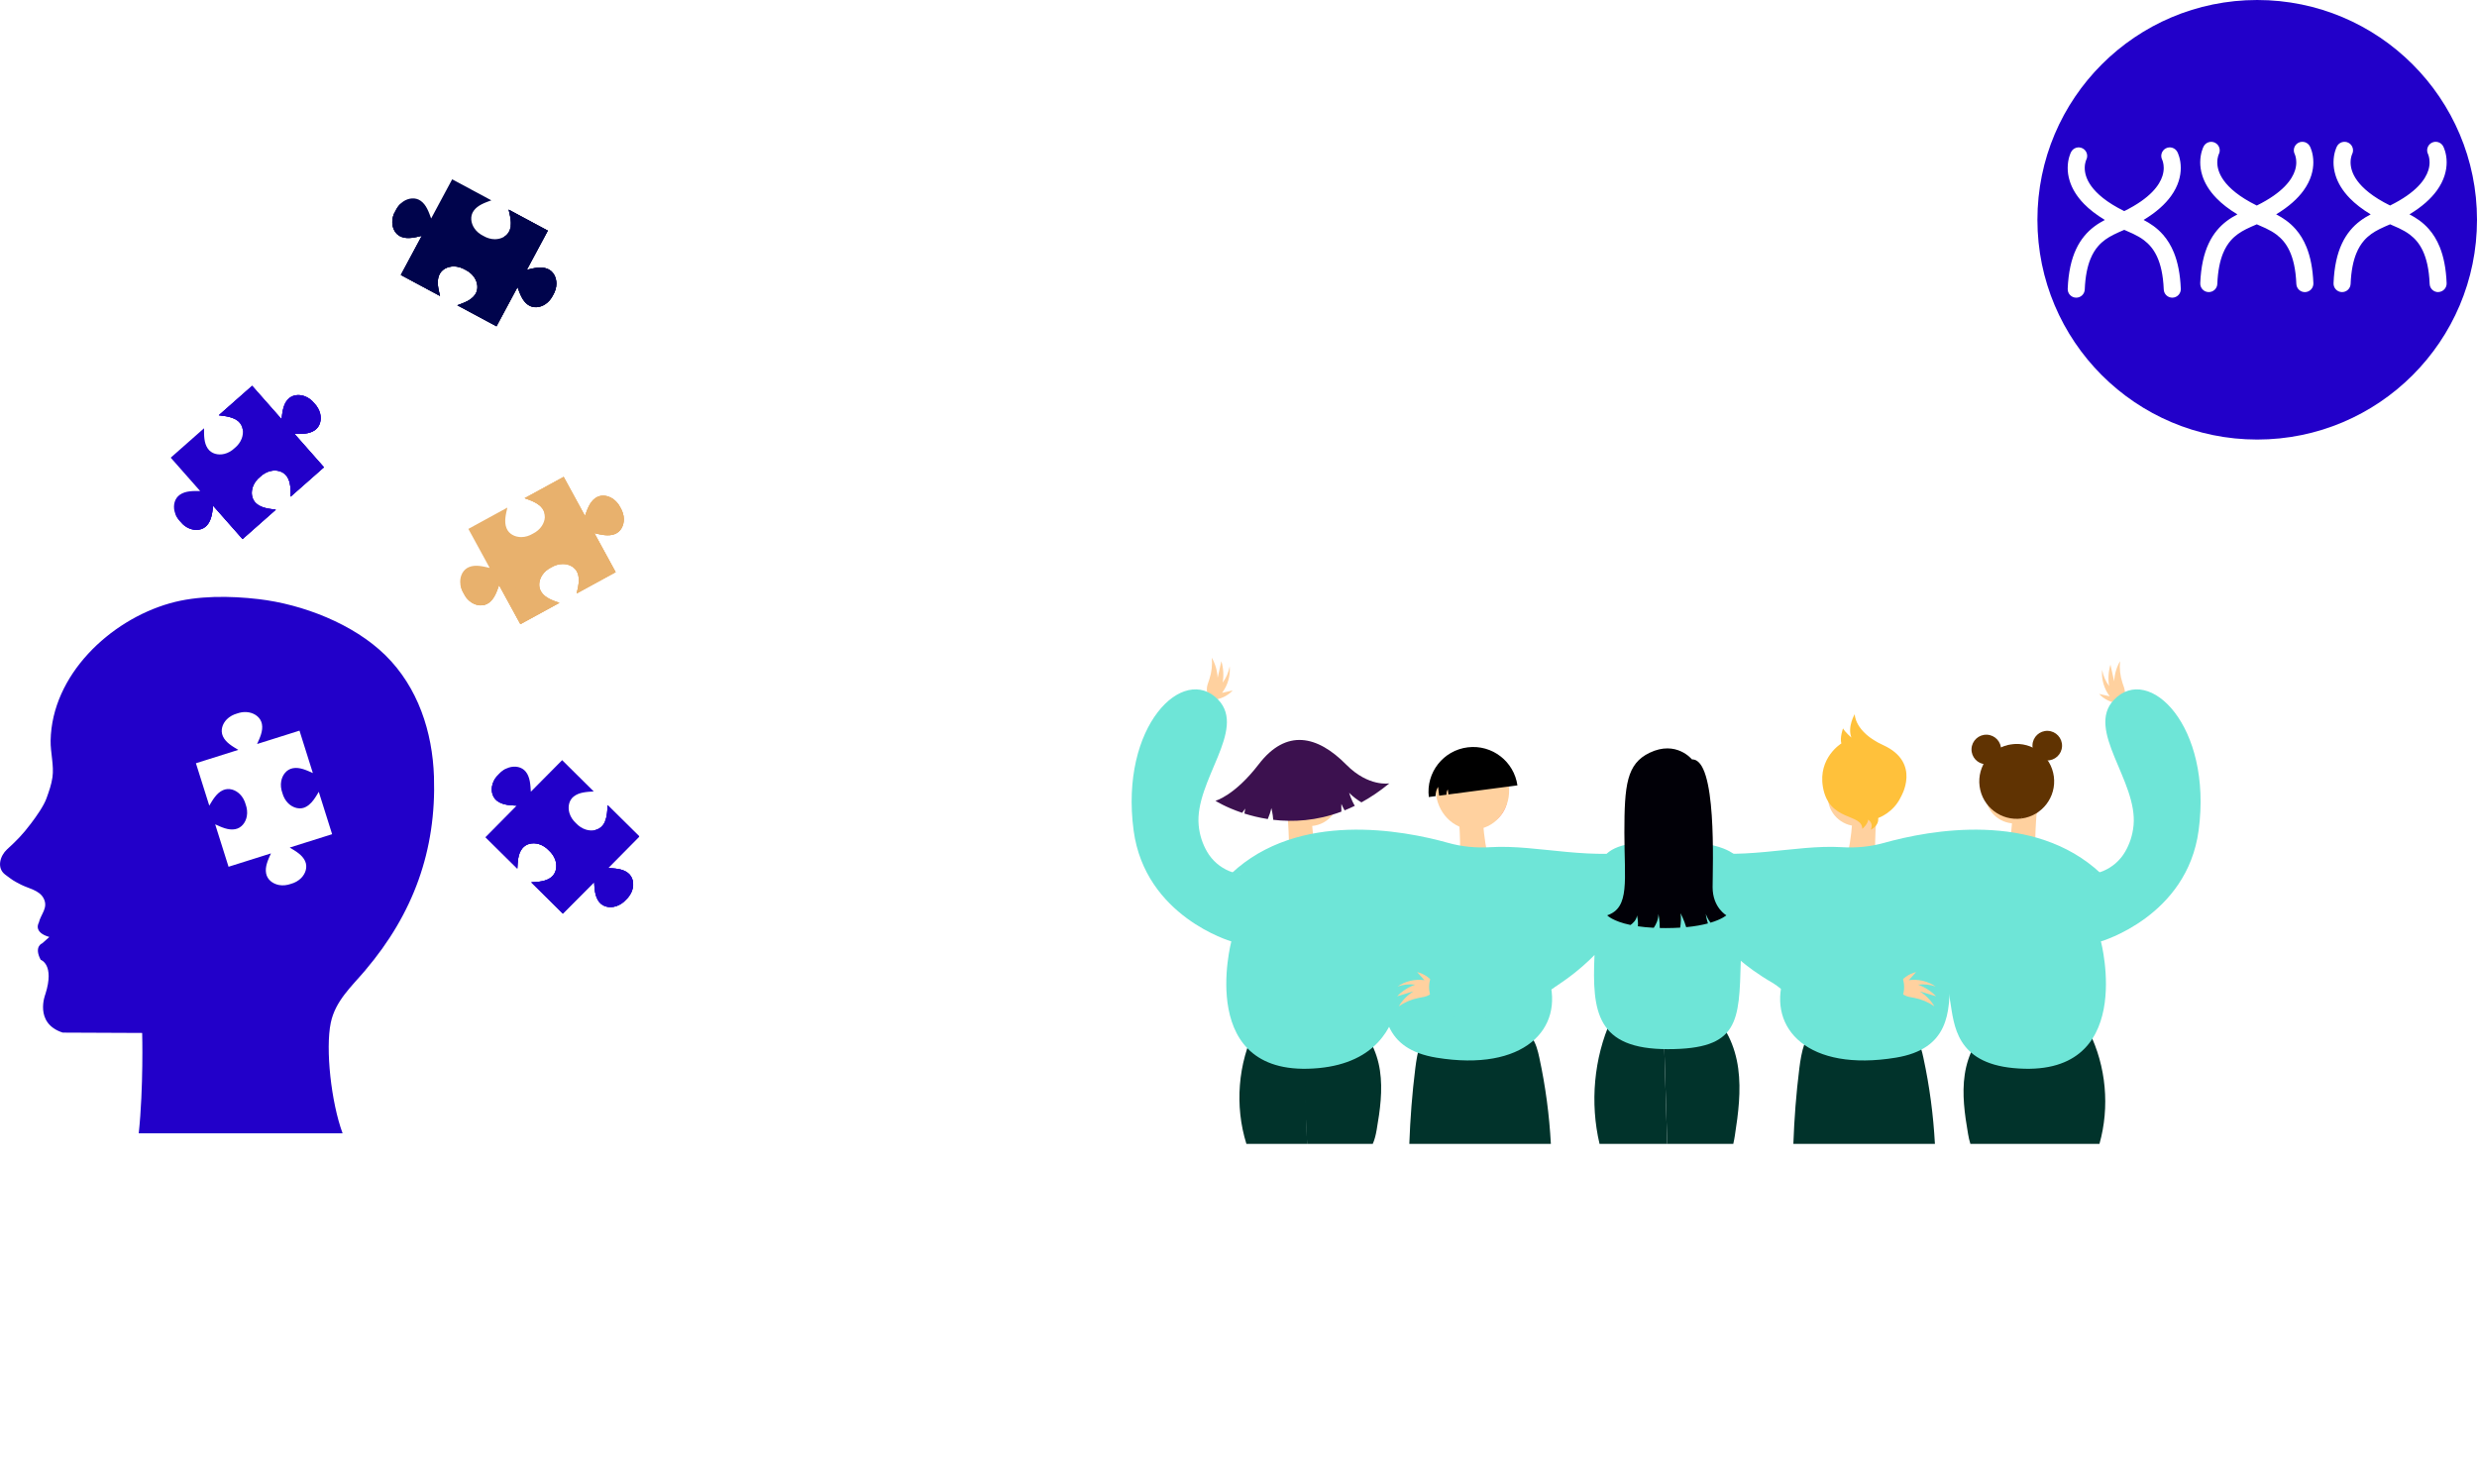 <?xml version="1.0" encoding="UTF-8"?>
<svg id="Capa_1" data-name="Capa 1" xmlns="http://www.w3.org/2000/svg" xmlns:xlink="http://www.w3.org/1999/xlink" viewBox="0 0 1212.67 726.75">
  <defs>
    <style>
      .cls-1 {
        fill: #2200c9;
      }

      .cls-2 {
        fill: #00044c;
      }

      .cls-3 {
        fill: #ff3d6a;
      }

      .cls-4 {
        fill: #01332b;
      }

      .cls-5 {
        clip-path: url(#clippath-1);
      }

      .cls-6 {
        fill: #ffd19f;
      }

      .cls-7 {
        fill: #35cad9;
      }

      .cls-8 {
        fill: #603302;
      }

      .cls-9 {
        clip-path: url(#clippath);
      }

      .cls-10 {
        fill: #010007;
        fill-rule: evenodd;
      }

      .cls-11 {
        fill: none;
      }

      .cls-12 {
        fill: #6ee5d7;
      }

      .cls-13 {
        fill: #3c114f;
      }

      .cls-14 {
        fill: #e8b16d;
      }

      .cls-15 {
        fill: #ffc13b;
      }
    </style>
    <clipPath id="clippath">
      <rect class="cls-11" x="524.87" y="140.25" width="586.5" height="586.5"/>
    </clipPath>
    <clipPath id="clippath-1">
      <rect class="cls-11" x="524.87" y="140.25" width="586.5" height="586.5"/>
    </clipPath>
  </defs>
  <g>
    <g>
      <path class="cls-1" d="M280.91,389.99c2.69-2.14,6.49-2.25,9.76-2.47l-15.46-15.32-15.32,15.46c-.21-3.27-.33-7.07-2.46-9.76-1.99-2.5-5.31-3-8.24-2.1-1.83,.56-3.53,1.72-4.87,3.19-1.46,1.35-2.6,3.07-3.14,4.91-.88,2.94-.34,6.26,2.18,8.22,2.71,2.11,6.51,2.19,9.78,2.37l-15.32,15.46,15.46,15.32c.18-3.27,.26-7.07,2.37-9.78,1.96-2.52,5.28-3.05,8.22-2.18,1.84,.55,3.55,1.69,4.9,3.14,1.47,1.34,2.62,3.04,3.19,4.87,.9,2.93,.4,6.26-2.1,8.24-2.69,2.14-6.49,2.25-9.76,2.46l15.46,15.32,15.32-15.46c.21,3.27,.33,7.07,2.46,9.76,1.99,2.5,5.31,3.01,8.24,2.1,1.83-.56,3.53-1.72,4.87-3.19,1.46-1.35,2.6-3.07,3.14-4.91,.88-2.94,.34-6.26-2.18-8.22-2.71-2.11-6.51-2.19-9.78-2.37l15.32-15.46-15.46-15.32c-.18,3.27-.26,7.07-2.37,9.78-1.96,2.52-5.28,3.06-8.22,2.18-1.84-.55-3.55-1.69-4.9-3.14-1.47-1.34-2.62-3.04-3.19-4.88-.9-2.93-.4-6.26,2.1-8.24h0Z"/>
      <path class="cls-1" d="M291.6,406.37c1.18,1.59,1.75,3.43,1.03,5.6-.72,2.16-3.57,4.56-5.77,5.1-2.51,.61-4.49-.38-5.78-2.59-1.62-2.76-2.33-5.91-4.53-8.32-1.58-1.74-3.41-3.46-5.87-3.62-1.45-.1-2.98,.05-4.41-.29-4.98-1.18-2.53-5.75-1.53-9.01,.64-2.1-.55-3.81-2.47-4.58-5.42-2.14-13.98-1.99-15.11-9.31-.17-1.1,.09-2.09,.6-2.97-1.28,.63-2.46,1.54-3.44,2.61-1.46,1.35-2.6,3.07-3.14,4.91-.88,2.94-.34,6.26,2.18,8.22,2.71,2.11,6.51,2.19,9.78,2.37l-15.32,15.46,15.46,15.32c.18-3.27,.26-7.07,2.37-9.78,1.96-2.52,5.28-3.05,8.22-2.18,1.84,.55,3.55,1.69,4.9,3.14,1.47,1.34,2.62,3.04,3.19,4.87,.9,2.93,.4,6.26-2.1,8.24-2.69,2.14-6.49,2.25-9.76,2.46l15.46,15.32,15.32-15.46c.21,3.27,.33,7.07,2.46,9.76,1.99,2.5,5.31,3.01,8.24,2.1,1.83-.56,3.53-1.72,4.87-3.19,1.46-1.35,2.6-3.07,3.14-4.91,.88-2.94,.34-6.26-2.18-8.22-2.71-2.11-6.51-2.19-9.78-2.37l15.32-15.46-15.46-15.32c-.18,3.27-.26,7.07-2.37,9.78-.93,1.19-2.17,1.94-3.53,2.3h0Z"/>
      <path class="cls-1" d="M300.53,412.97c-2.46,3.5-6.29,5.76-9.11,8.93-1.91,2.15-3.46,4.59-5.3,6.8-1.2,1.44-3.04,3.93-5.13,4.02-1.71,.07-3.69-.23-3.99-2.22-.29-1.89,.77-3.93,1.4-5.64,.81-2.2,.95-3.81-.12-5.98-1.33-2.68-3.24-5.08-5.36-7.16-2.08-2.06-4.52-4.2-7.33-5.19-1.61-.57-3.4-.71-4.9,.25-1.31,.84-2.23,2.04-3.31,3.13-1.54,1.57-3.79,2.73-5.92,1.46-1.58-.94-.88-3.3-.29-4.59,.98-2.16,2.37-3.81,4.14-5.37,2.47-2.18,5.24-4.96,3.04-8.44-1.84-2.92-6.06-4.59-9.35-5.03-1.35-.18-2.73-.28-3.86-1.11-1.04-.77-1.63-2.28-1.87-3.51-.21-1.11-.19-2.22,.02-3.28-.98,1.15-1.73,2.47-2.15,3.86-.88,2.94-.34,6.26,2.18,8.22,2.71,2.11,6.51,2.19,9.78,2.37l-15.32,15.46,15.46,15.32c.18-3.27,.26-7.07,2.37-9.78,1.96-2.52,5.28-3.05,8.22-2.18,1.84,.55,3.55,1.69,4.9,3.14,1.47,1.34,2.62,3.04,3.19,4.87,.9,2.93,.4,6.26-2.1,8.24-2.69,2.14-6.49,2.25-9.76,2.46l15.46,15.32,15.32-15.46c.21,3.27,.33,7.07,2.46,9.76,1.99,2.5,5.31,3.01,8.24,2.1,1.83-.56,3.53-1.72,4.87-3.19,1.46-1.35,2.6-3.07,3.14-4.91,.88-2.94,.34-6.26-2.18-8.22-2.71-2.11-6.51-2.19-9.78-2.37l15.32-15.46-15.46-15.32c-.15,2.58-.23,5.49-1.29,7.93,4.03,2.52,7.63,6.07,4.33,10.76h0Z"/>
      <path class="cls-1" d="M265.48,384.98c-.45,1.37,.4,2.48,1.35,3.37,1.16,1.08,2.51,2.02,3.85,2.85,1.05,.65,2.19,1.19,3.46,.95,1.49-.29,2.85-1.33,4.01-2.25,1.27-1,2.7-2.18,3.42-3.67,1.41-2.9-2.25-5.82-4.19-7.44-1.18-.98-2.7-2.14-4.33-1.71-1.46,.38-2.57,1.61-3.5,2.72-.39,.46-.66,1.02-1.08,1.47-.53,.56-1.15,1.02-1.67,1.6-.55,.63-1.06,1.3-1.32,2.1h0Z"/>
    </g>
    <g>
      <path class="cls-14" d="M247.97,258.6c-1.28-3.19-.3-6.86,.43-10.06l-19.1,10.43,10.43,19.1c-3.2-.73-6.87-1.71-10.06-.43-2.96,1.19-4.4,4.23-4.37,7.3,.02,1.92,.64,3.88,1.66,5.58,.88,1.79,2.2,3.37,3.8,4.42,2.57,1.68,5.9,2.12,8.5,.27,2.8-1.99,3.96-5.61,5.07-8.69l10.43,19.1,19.1-10.43c-3.08-1.11-6.7-2.28-8.69-5.08-1.85-2.6-1.41-5.94,.27-8.5,1.05-1.6,2.63-2.92,4.42-3.8,1.7-1.03,3.67-1.64,5.58-1.66,3.07-.03,6.11,1.41,7.3,4.37,1.28,3.19,.3,6.86-.43,10.06l19.1-10.43-10.43-19.1c3.2,.73,6.87,1.71,10.06,.43,2.96-1.19,4.4-4.23,4.37-7.3-.02-1.92-.64-3.88-1.66-5.58-.88-1.79-2.2-3.37-3.8-4.42-2.57-1.68-5.9-2.12-8.5-.27-2.8,1.99-3.96,5.61-5.07,8.7l-10.43-19.1-19.1,10.43c3.08,1.11,6.7,2.28,8.69,5.08,1.85,2.6,1.42,5.94-.27,8.5-1.05,1.6-2.63,2.92-4.42,3.8-1.7,1.03-3.67,1.64-5.58,1.66-3.07,.03-6.11-1.41-7.3-4.37h0Z"/>
      <path class="cls-14" d="M266.73,253.05c1.86-.68,3.79-.69,5.66,.62,1.87,1.31,3.35,4.73,3.24,6.98-.13,2.58-1.65,4.2-4.13,4.8-3.11,.76-6.33,.54-9.27,1.96-2.12,1.02-4.29,2.28-5.15,4.59-.51,1.36-.81,2.87-1.54,4.14-2.56,4.44-6.24,.77-9.07-1.11-1.83-1.21-3.81-.57-5.09,1.06-3.6,4.58-5.91,12.82-13.25,11.81-1.1-.15-1.97-.68-2.68-1.42,.24,1.41,.77,2.8,1.52,4.05,.88,1.79,2.2,3.37,3.8,4.42,2.57,1.68,5.9,2.12,8.5,.27,2.8-1.99,3.96-5.61,5.07-8.69l10.43,19.1,19.1-10.43c-3.08-1.11-6.7-2.28-8.69-5.08-1.85-2.6-1.41-5.94,.27-8.5,1.05-1.6,2.63-2.92,4.42-3.8,1.7-1.03,3.67-1.64,5.58-1.66,3.07-.03,6.11,1.41,7.3,4.37,1.28,3.19,.3,6.86-.43,10.06l19.1-10.43-10.43-19.1c3.2,.73,6.87,1.71,10.06,.43,2.96-1.19,4.4-4.23,4.37-7.3-.02-1.92-.64-3.88-1.66-5.58-.88-1.79-2.2-3.37-3.8-4.42-2.57-1.68-5.9-2.12-8.5-.27-2.8,1.99-3.96,5.61-5.07,8.7l-10.43-19.1-19.1,10.43c3.08,1.11,6.7,2.28,8.69,5.08,.88,1.23,1.24,2.63,1.2,4.04h0Z"/>
      <path class="cls-14" d="M275.62,246.37c2.64,3.36,3.72,7.68,5.95,11.28,1.51,2.44,3.41,4.63,4.99,7.02,1.03,1.56,2.9,4.03,2.38,6.07-.42,1.66-1.27,3.47-3.27,3.19-1.89-.26-3.55-1.87-5.01-2.96-1.88-1.4-3.38-2-5.76-1.6-2.94,.51-5.79,1.65-8.4,3.09-2.57,1.41-5.32,3.13-7.07,5.54-1,1.38-1.66,3.05-1.16,4.77,.43,1.49,1.32,2.72,2.06,4.07,1.06,1.92,1.53,4.41-.29,6.09-1.35,1.24-3.41-.1-4.49-1.04-1.79-1.56-2.97-3.36-3.97-5.5-1.38-2.99-3.25-6.43-7.21-5.33-3.33,.93-6.13,4.49-7.5,7.52-.56,1.24-1.04,2.53-2.17,3.38-1.04,.78-2.65,.91-3.89,.78-1.12-.11-2.18-.45-3.14-.96,.82,1.26,1.87,2.36,3.09,3.16,2.57,1.68,5.9,2.12,8.5,.27,2.8-1.99,3.96-5.61,5.07-8.69l10.43,19.1,19.1-10.43c-3.08-1.11-6.7-2.28-8.69-5.08-1.85-2.6-1.41-5.94,.27-8.5,1.05-1.6,2.63-2.92,4.42-3.8,1.7-1.03,3.67-1.64,5.58-1.66,3.07-.03,6.11,1.41,7.3,4.37,1.28,3.19,.3,6.86-.43,10.06l19.1-10.43-10.43-19.1c3.2,.73,6.87,1.71,10.06,.43,2.96-1.19,4.4-4.23,4.37-7.3-.02-1.92-.64-3.88-1.66-5.58-.88-1.79-2.2-3.37-3.8-4.42-2.57-1.68-5.9-2.12-8.5-.27-2.8,1.99-3.96,5.61-5.07,8.7l-10.43-19.1-19.1,10.43c2.43,.88,5.19,1.79,7.23,3.51,3.57-3.14,8-5.58,11.55-1.07h0Z"/>
      <path class="cls-14" d="M238.76,271.94c1.18,.82,2.49,.33,3.62-.33,1.36-.81,2.65-1.82,3.83-2.88,.92-.82,1.77-1.76,1.9-3.04,.15-1.51-.46-3.11-1.01-4.49-.6-1.51-1.32-3.21-2.53-4.33-2.37-2.19-6.22,.49-8.33,1.89-1.28,.85-2.82,1.98-2.88,3.66-.05,1.5,.81,2.92,1.61,4.13,.33,.51,.79,.92,1.1,1.45,.39,.67,.65,1.4,1.06,2.06,.44,.71,.94,1.39,1.63,1.87h0Z"/>
    </g>
    <g>
      <path class="cls-2" d="M231.89,103.23c1.97-2.81,5.58-4,8.66-5.14l-19.18-10.29-10.29,19.18c-1.14-3.08-2.32-6.69-5.14-8.66-2.61-1.83-5.95-1.37-8.5,.33-1.6,1.06-2.9,2.65-3.77,4.44-1.01,1.71-1.62,3.68-1.62,5.6,0,3.07,1.45,6.1,4.43,7.26,3.2,1.25,6.86,.25,10.05-.5l-10.29,19.18,19.18,10.29c-.75-3.19-1.76-6.86-.5-10.05,1.16-2.97,4.2-4.43,7.26-4.43,1.92,0,3.88,.61,5.6,1.62,1.79,.87,3.38,2.17,4.44,3.77,1.7,2.55,2.16,5.89,.33,8.5-1.97,2.81-5.58,4-8.66,5.14l19.18,10.29,10.29-19.18c1.14,3.08,2.32,6.69,5.14,8.66,2.61,1.83,5.95,1.37,8.5-.33,1.6-1.06,2.9-2.65,3.77-4.44,1.01-1.71,1.62-3.68,1.62-5.6,0-3.07-1.45-6.1-4.42-7.27-3.2-1.25-6.86-.25-10.06,.51l10.29-19.18-19.18-10.29c.75,3.19,1.76,6.86,.5,10.06-1.16,2.97-4.2,4.43-7.27,4.43-1.92,0-3.88-.61-5.6-1.62-1.79-.87-3.38-2.17-4.44-3.77-1.7-2.55-2.16-5.89-.33-8.5h0Z"/>
      <path class="cls-2" d="M246.8,115.91c1.59,1.18,2.65,2.8,2.58,5.08-.07,2.28-2.13,5.39-4.08,6.53-2.23,1.3-4.42,.91-6.28-.84-2.34-2.19-3.91-5-6.71-6.69-2.01-1.22-4.25-2.35-6.66-1.81-1.42,.32-2.84,.89-4.31,.97-5.11,.29-4.06-4.8-4.03-8.2,.02-2.19-1.61-3.5-3.67-3.68-5.81-.51-13.97,2.06-17.13-4.63-.47-1-.51-2.03-.27-3.02-1.05,.97-1.92,2.17-2.56,3.49-1.01,1.71-1.62,3.68-1.62,5.6,0,3.07,1.45,6.1,4.43,7.26,3.2,1.25,6.86,.25,10.05-.5l-10.29,19.18,19.18,10.29c-.75-3.19-1.76-6.86-.5-10.05,1.16-2.97,4.2-4.43,7.26-4.43,1.92,0,3.88,.61,5.6,1.62,1.79,.87,3.38,2.17,4.44,3.77,1.7,2.55,2.16,5.89,.33,8.5-1.97,2.81-5.58,4-8.66,5.14l19.18,10.29,10.29-19.18c1.14,3.08,2.32,6.69,5.14,8.66,2.61,1.83,5.95,1.37,8.5-.33,1.6-1.06,2.9-2.65,3.77-4.44,1.01-1.71,1.62-3.68,1.62-5.6,0-3.07-1.45-6.1-4.42-7.27-3.2-1.25-6.86-.25-10.06,.51l10.29-19.18-19.18-10.29c.75,3.19,1.76,6.86,.5,10.06-.55,1.41-1.53,2.47-2.73,3.21h0Z"/>
      <path class="cls-2" d="M257.24,119.7c-1.37,4.05-4.4,7.31-6.19,11.15-1.22,2.6-2.01,5.38-3.15,8.02-.74,1.72-1.79,4.63-3.78,5.31-1.62,.56-3.6,.83-4.46-1-.81-1.73-.38-3.99-.26-5.81,.15-2.34-.17-3.92-1.81-5.7-2.03-2.19-4.55-3.95-7.18-5.35-2.58-1.38-5.53-2.74-8.5-2.89-1.7-.09-3.46,.28-4.63,1.63-1.01,1.18-1.56,2.59-2.28,3.94-1.03,1.94-2.85,3.7-5.26,3.09-1.78-.45-1.78-2.91-1.58-4.32,.33-2.35,1.19-4.33,2.44-6.33,1.74-2.79,3.61-6.24,.52-8.95-2.6-2.28-7.11-2.68-10.4-2.17-1.35,.21-2.69,.51-4.01,.03-1.22-.45-2.21-1.72-2.79-2.83-.52-1-.82-2.07-.91-3.15-.61,1.38-.96,2.86-.96,4.31,0,3.07,1.45,6.1,4.43,7.26,3.2,1.25,6.86,.25,10.05-.5l-10.29,19.18,19.18,10.29c-.75-3.19-1.76-6.86-.5-10.05,1.16-2.97,4.2-4.43,7.26-4.43,1.92,0,3.88,.61,5.6,1.62,1.79,.87,3.38,2.17,4.44,3.77,1.7,2.55,2.16,5.89,.33,8.5-1.97,2.81-5.58,4-8.66,5.14l19.18,10.29,10.29-19.18c1.14,3.08,2.32,6.69,5.14,8.66,2.61,1.83,5.95,1.37,8.5-.33,1.6-1.06,2.9-2.65,3.77-4.44,1.01-1.71,1.62-3.68,1.62-5.6,0-3.07-1.45-6.1-4.42-7.27-3.2-1.25-6.86-.25-10.06,.51l10.29-19.18-19.18-10.29c.59,2.52,1.34,5.33,1.02,7.97,4.58,1.27,9.04,3.65,7.21,9.09h0Z"/>
      <path class="cls-2" d="M215.68,102.81c-.04,1.44,1.09,2.27,2.26,2.85,1.42,.7,2.98,1.23,4.51,1.64,1.19,.32,2.44,.52,3.58-.08,1.35-.7,2.35-2.08,3.21-3.3,.93-1.32,1.97-2.86,2.24-4.49,.53-3.18-3.81-4.94-6.13-5.94-1.41-.61-3.2-1.28-4.64-.4-1.29,.78-2,2.27-2.58,3.6-.24,.56-.34,1.17-.62,1.71-.35,.69-.81,1.31-1.14,2.01-.35,.76-.65,1.55-.67,2.39h0Z"/>
    </g>
    <g>
      <path class="cls-1" d="M101.71,219.6c-1.95-2.83-1.81-6.62-1.81-9.9l-16.32,14.4,14.4,16.32c-3.28,0-7.08-.15-9.9,1.81-2.62,1.81-3.35,5.1-2.65,8.09,.44,1.86,1.48,3.64,2.86,5.08,1.25,1.55,2.89,2.8,4.68,3.47,2.87,1.07,6.22,.76,8.35-1.62,2.29-2.56,2.62-6.35,3.02-9.6l14.4,16.32,16.32-14.4c-3.25-.4-7.04-.74-9.6-3.02-2.38-2.12-2.69-5.48-1.62-8.35,.67-1.8,1.92-3.43,3.47-4.68,1.44-1.38,3.21-2.42,5.08-2.86,2.99-.71,6.27,.02,8.08,2.65,1.95,2.83,1.81,6.62,1.81,9.9l16.32-14.4-14.4-16.32c3.28,0,7.08,.15,9.9-1.81,2.63-1.81,3.36-5.1,2.65-8.09-.44-1.86-1.48-3.64-2.86-5.08-1.25-1.55-2.89-2.8-4.68-3.46-2.87-1.07-6.22-.76-8.35,1.62-2.29,2.56-2.62,6.35-3.02,9.6l-14.4-16.32-16.32,14.4c3.25,.4,7.04,.74,9.6,3.02,2.38,2.12,2.69,5.48,1.62,8.35-.67,1.8-1.92,3.43-3.47,4.68-1.44,1.38-3.21,2.42-5.08,2.86-2.98,.71-6.27-.02-8.08-2.65h0Z"/>
      <path class="cls-1" d="M118.77,210.03c1.66-1.08,3.54-1.51,5.66-.65,2.11,.86,4.31,3.87,4.7,6.09,.45,2.55-.68,4.46-2.97,5.6-2.86,1.43-6.05,1.93-8.61,3.96-1.84,1.46-3.68,3.17-4.01,5.61-.19,1.44-.15,2.98-.59,4.38-1.51,4.89-5.91,2.14-9.09,.93-2.05-.78-3.84,.29-4.73,2.16-2.5,5.27-2.92,13.81-10.3,14.45-1.1,.1-2.08-.23-2.93-.79,.54,1.32,1.37,2.56,2.38,3.61,1.25,1.55,2.89,2.8,4.68,3.47,2.87,1.07,6.22,.76,8.35-1.62,2.29-2.56,2.62-6.35,3.02-9.6l14.4,16.32,16.32-14.4c-3.25-.4-7.04-.74-9.6-3.02-2.38-2.12-2.69-5.48-1.62-8.35,.67-1.8,1.92-3.43,3.47-4.68,1.44-1.38,3.21-2.42,5.08-2.86,2.99-.71,6.27,.02,8.08,2.65,1.95,2.83,1.81,6.62,1.81,9.9l16.32-14.4-14.4-16.32c3.28,0,7.08,.15,9.9-1.81,2.63-1.81,3.36-5.1,2.65-8.09-.44-1.86-1.48-3.64-2.86-5.08-1.25-1.55-2.89-2.8-4.68-3.46-2.87-1.07-6.22-.76-8.35,1.62-2.29,2.56-2.62,6.35-3.02,9.6l-14.4-16.32-16.32,14.4c3.25,.4,7.04,.74,9.6,3.02,1.13,1.01,1.79,2.29,2.06,3.67h0Z"/>
      <path class="cls-1" d="M125.96,201.56c3.32,2.69,5.33,6.66,8.3,9.68,2.02,2.05,4.35,3.76,6.43,5.74,1.35,1.29,3.72,3.29,3.67,5.39-.04,1.71-.47,3.66-2.49,3.83-1.9,.16-3.87-1.03-5.54-1.78-2.14-.95-3.74-1.21-5.97-.28-2.76,1.14-5.28,2.9-7.51,4.87-2.19,1.94-4.49,4.23-5.66,6.97-.67,1.57-.94,3.34-.08,4.91,.75,1.36,1.89,2.36,2.91,3.51,1.46,1.64,2.47,3.96,1.06,6-1.04,1.51-3.35,.65-4.6-.02-2.09-1.12-3.64-2.62-5.09-4.49-2.01-2.61-4.59-5.56-8.21-3.6-3.04,1.64-4.98,5.74-5.65,8.99-.27,1.34-.46,2.7-1.37,3.77-.84,.99-2.38,1.47-3.62,1.63-1.12,.14-2.23,.05-3.27-.24,1.08,1.05,2.35,1.89,3.71,2.4,2.87,1.07,6.22,.76,8.35-1.62,2.29-2.56,2.62-6.35,3.02-9.6l14.4,16.32,16.32-14.4c-3.25-.4-7.04-.74-9.6-3.02-2.38-2.12-2.69-5.48-1.62-8.35,.67-1.8,1.92-3.43,3.47-4.68,1.44-1.38,3.21-2.42,5.08-2.86,2.99-.71,6.27,.02,8.08,2.65,1.95,2.83,1.81,6.62,1.81,9.9l16.32-14.4-14.4-16.32c3.28,0,7.08,.15,9.9-1.81,2.63-1.81,3.36-5.1,2.65-8.09-.44-1.86-1.48-3.64-2.86-5.08-1.25-1.55-2.89-2.8-4.68-3.46-2.87-1.07-6.22-.76-8.35,1.62-2.29,2.56-2.62,6.35-3.02,9.6l-14.4-16.32-16.32,14.4c2.57,.32,5.46,.6,7.82,1.82,2.79-3.85,6.57-7.21,11.02-3.6h0Z"/>
      <path class="cls-1" d="M95.68,234.65c1.33,.54,2.51-.23,3.45-1.13,1.15-1.09,2.18-2.37,3.1-3.65,.72-1.01,1.34-2.11,1.17-3.39-.19-1.51-1.13-2.93-1.98-4.15-.92-1.34-2-2.84-3.43-3.66-2.8-1.61-5.96,1.86-7.7,3.69-1.06,1.11-2.31,2.55-1.99,4.21,.29,1.48,1.44,2.67,2.48,3.68,.44,.42,.98,.72,1.39,1.17,.53,.57,.94,1.22,1.49,1.77,.59,.59,1.22,1.14,2.01,1.46h0Z"/>
    </g>
    <path class="cls-1" d="M178.9,475.01c23.42-27.59,34.73-58.58,33.56-94.7-.72-21.97-7.84-43.8-23.78-59.47-15.63-15.36-40.51-24.97-62.13-27.49-13.87-1.62-29.86-1.82-43.48,2.07-29.33,8.37-57.68,35.09-58.29,67.2-.11,5.86,1.73,12.2,.9,17.98-.51,3.57-1.67,6.79-2.89,10.21-1.34,3.79-4.99,8.93-7.6,12.38-4.09,5.4-6.75,8.13-11.76,12.72-3.35,3.06-5.22,9.07-.89,12.33,3.71,2.79,3.93,2.97,7.75,4.93,3.63,1.86,8.9,2.69,10.99,6.56,2.56,4.75-1.3,7.73-2.29,12.1,0,0-2.92,4.65,5.17,6.96l-3.47,3.08s-4.24,1.54-.77,8.09c0,0,6.93,2.18,2.31,16.78,0,0-5.78,14.25,8.47,18.87l38.9,.17s.72,26.56-1.68,49.14h99.8c-5.6-15.19-8.45-41.32-5.79-54.11,2.23-10.74,10.18-17.78,16.99-25.8Zm-29.53-53.39c1.31,2.91,.24,6.1-1.91,8.29-1.34,1.37-3.14,2.36-5.07,2.88-1.87,.68-3.92,.9-5.8,.55-3.02-.57-5.72-2.57-6.31-5.7-.64-3.37,1.03-6.79,2.37-9.78l-20.76,6.54-6.54-20.76c3,1.34,6.41,3.01,9.78,2.37,3.13-.59,5.14-3.3,5.7-6.31,.35-1.89,.13-3.93-.55-5.8-.52-1.92-1.5-3.73-2.87-5.07-2.19-2.15-5.38-3.22-8.29-1.91-3.13,1.41-4.97,4.74-6.66,7.55l-6.54-20.76,20.76-6.54c-2.81-1.69-6.14-3.53-7.55-6.66-1.31-2.91-.24-6.1,1.91-8.29,.3-.31,.63-.59,.98-.86,.11-.08,.22-.16,.34-.24,.25-.18,.52-.35,.79-.51,.12-.07,.24-.15,.37-.22,.35-.19,.7-.36,1.07-.51,.05-.02,.09-.04,.14-.06,0,0,.02,0,.02-.01,0,0,0,0,0,0,.45-.18,.91-.33,1.37-.46,.31-.11,.62-.21,.94-.29,.08-.02,.15-.04,.23-.06,.31-.08,.62-.15,.94-.2,0,0,0,0,.01,0,.34-.06,.67-.09,1.01-.12,.05,0,.1,0,.14,0,.86-.06,1.71-.02,2.53,.14,3.01,.57,5.72,2.57,6.32,5.7,.64,3.38-1.03,6.79-2.37,9.78l20.76-6.54,6.54,20.76c-2.99-1.33-6.41-3-9.78-2.37-3.13,.59-5.14,3.3-5.7,6.31-.36,1.89-.13,3.93,.55,5.8,.52,1.92,1.5,3.73,2.87,5.07,1.15,1.13,2.58,1.95,4.1,2.3,0,0,0,0,0,0,.34,.08,.69,.13,1.03,.16,0,0,.02,0,.02,0,.16,.01,.33,.02,.5,.02,.02,0,.04,0,.06,0,.15,0,.31,0,.46-.02,.04,0,.08,0,.12-.01,.14-.01,.27-.03,.41-.05,.06-.01,.12-.03,.18-.04,.12-.02,.23-.04,.35-.07,.09-.02,.18-.05,.28-.08,.09-.03,.17-.05,.26-.08,.18-.06,.36-.13,.53-.21,.66-.3,1.27-.69,1.82-1.14h0c1.82-1.46,3.14-3.57,4.33-5.56,.05-.09,.1-.17,.15-.26,.12-.2,.24-.4,.35-.59l6.54,20.76-20.76,6.54c2.81,1.69,6.14,3.53,7.55,6.66Z"/>
  </g>
  <path class="cls-1" d="M1105.06,0c-59.43,0-107.6,48.18-107.6,107.61s48.18,107.61,107.6,107.61,107.61-48.18,107.61-107.61S1164.49,0,1105.06,0Zm-46.06,114.96c2.06,2.36,3.88,5.25,5.3,8.77,1.89,4.69,3.07,10.46,3.36,17.67,.09,2.31-1.7,4.25-4.01,4.35-2.31,.09-4.25-1.7-4.34-4.01-.29-7.3-1.59-12.46-3.33-16.18-1.75-3.72-3.9-6.08-6.36-7.96-1.64-1.24-3.44-2.24-5.33-3.14-1.4-.67-2.85-1.28-4.32-1.92-1.79,.77-3.57,1.52-5.25,2.38-2.79,1.41-5.32,3.07-7.48,5.55-1.44,1.65-2.75,3.69-3.84,6.39-1.45,3.59-2.5,8.39-2.76,14.88-.09,2.31-2.04,4.1-4.34,4.01-2.31-.09-4.1-2.04-4.01-4.35,.33-8.12,1.78-14.41,4.1-19.38,2.31-4.97,5.52-8.55,8.9-11.09,1.72-1.3,3.48-2.34,5.19-3.23-4.24-2.56-7.59-5.19-10.18-7.84-3.7-3.79-5.89-7.64-7-11.17-.75-2.35-1.02-4.55-1.02-6.46,0-2.26,.38-4.13,.77-5.46,.39-1.34,.8-2.16,.91-2.36h0c1.07-2.04,3.6-2.83,5.64-1.75,2.02,1.06,2.81,3.55,1.78,5.58h0s0,0,0,0l-.06,.13c-.06,.14-.16,.4-.26,.75-.21,.7-.43,1.78-.43,3.11,0,1.13,.16,2.45,.63,3.94,.47,1.49,1.26,3.16,2.59,4.99,2.63,3.63,7.45,7.94,16.12,12.21,6.48-3.19,10.83-6.42,13.69-9.36,2.89-2.97,4.3-5.62,5.01-7.85,.47-1.49,.63-2.81,.63-3.94,0-2.12-.57-3.59-.72-3.92l-.03-.06h0s0,0,0,0h0c-1.03-2.04-.24-4.52,1.78-5.59,2.04-1.07,4.57-.29,5.64,1.76,.11,.2,.52,1.02,.91,2.35,.39,1.34,.77,3.2,.77,5.46,0,1.91-.27,4.11-1.02,6.46-.74,2.35-1.96,4.85-3.79,7.37-2.84,3.92-7.12,7.86-13.39,11.64,3.2,1.66,6.59,3.88,9.53,7.26Zm64.92-2.71c2.06,2.35,3.88,5.25,5.29,8.76,1.89,4.69,3.07,10.46,3.36,17.67,.09,2.31-1.7,4.25-4.01,4.35-2.31,.09-4.25-1.7-4.34-4.01-.29-7.31-1.59-12.46-3.33-16.18-1.75-3.72-3.91-6.08-6.37-7.96-1.64-1.24-3.44-2.24-5.33-3.14-1.4-.67-2.85-1.28-4.32-1.91-1.79,.77-3.57,1.52-5.25,2.37-2.79,1.41-5.32,3.07-7.48,5.54-1.44,1.65-2.75,3.69-3.84,6.39-1.45,3.59-2.5,8.39-2.76,14.88-.09,2.31-2.04,4.1-4.35,4.01-2.31-.09-4.1-2.04-4.01-4.35,.33-8.12,1.78-14.41,4.1-19.38,2.31-4.97,5.52-8.55,8.9-11.09,1.72-1.3,3.48-2.34,5.19-3.23-4.24-2.56-7.59-5.19-10.18-7.85-3.7-3.78-5.89-7.64-7-11.17-.75-2.35-1.02-4.55-1.02-6.46,0-2.26,.38-4.13,.77-5.46,.39-1.34,.8-2.15,.91-2.35,1.07-2.04,3.6-2.83,5.64-1.75,2.02,1.06,2.81,3.55,1.78,5.58h0s0,0,0,0l-.06,.13c-.06,.14-.16,.4-.26,.75-.2,.7-.43,1.77-.43,3.11,0,1.13,.16,2.45,.63,3.94,.47,1.49,1.26,3.16,2.59,4.99,2.63,3.63,7.45,7.94,16.12,12.21,6.48-3.2,10.83-6.42,13.69-9.36,2.89-2.97,4.3-5.62,5.02-7.85,.47-1.49,.63-2.81,.63-3.94,0-2.12-.57-3.59-.72-3.92l-.03-.07h0c-1.03-2.04-.24-4.52,1.78-5.59,2.04-1.07,4.57-.29,5.64,1.76,.1,.2,.52,1.02,.91,2.35s.77,3.2,.77,5.46c0,1.91-.27,4.11-1.02,6.46-.74,2.35-1.96,4.85-3.79,7.37-2.84,3.92-7.12,7.86-13.39,11.64,3.2,1.66,6.59,3.88,9.54,7.26Zm69.91,30.78c-2.31,.09-4.25-1.7-4.34-4.01-.29-7.31-1.59-12.46-3.33-16.18-1.75-3.72-3.91-6.08-6.37-7.96-1.64-1.24-3.44-2.24-5.33-3.14-1.4-.67-2.85-1.28-4.32-1.91-1.79,.77-3.57,1.52-5.26,2.37-2.79,1.41-5.32,3.07-7.48,5.54-1.44,1.65-2.75,3.69-3.84,6.39-1.45,3.59-2.5,8.39-2.76,14.88-.09,2.31-2.04,4.1-4.35,4.01-2.31-.09-4.1-2.04-4.01-4.35,.33-8.12,1.78-14.41,4.1-19.38,2.31-4.97,5.52-8.55,8.9-11.09,1.72-1.3,3.48-2.34,5.19-3.23-4.24-2.56-7.59-5.19-10.18-7.85-3.7-3.78-5.89-7.63-7-11.17-.75-2.35-1.02-4.55-1.02-6.46,0-2.26,.38-4.13,.77-5.46,.39-1.34,.8-2.15,.91-2.36h0c1.07-2.04,3.6-2.83,5.64-1.75,2.02,1.06,2.81,3.55,1.78,5.58h0s0,0,0,0l-.06,.13c-.06,.14-.16,.4-.26,.75-.21,.7-.43,1.77-.43,3.11,0,1.13,.16,2.45,.63,3.94,.47,1.49,1.26,3.16,2.59,4.99,2.63,3.63,7.45,7.94,16.12,12.21,6.48-3.2,10.83-6.42,13.69-9.36,2.89-2.97,4.3-5.62,5.02-7.85,.47-1.49,.63-2.81,.63-3.94,0-2.12-.57-3.59-.71-3.92l-.03-.06h0s0,0,0,0h0c-1.03-2.04-.24-4.52,1.78-5.59,2.04-1.07,4.57-.29,5.64,1.76,.1,.2,.52,1.02,.91,2.35,.39,1.34,.77,3.2,.77,5.46,0,1.91-.27,4.11-1.02,6.46-.74,2.35-1.96,4.85-3.79,7.37-2.84,3.92-7.12,7.86-13.39,11.65,3.2,1.66,6.59,3.88,9.53,7.26,2.06,2.35,3.88,5.25,5.3,8.76,1.89,4.69,3.07,10.46,3.36,17.67,.09,2.31-1.7,4.25-4.01,4.35Z"/>
  <g class="cls-9">
    <g class="cls-5">
      <path class="cls-8" d="M979.68,367.27c.16-4-2.95-7.37-6.95-7.53-4-.16-7.37,2.95-7.53,6.95-.16,4,2.95,7.37,6.95,7.53,4,.16,7.37-2.95,7.53-6.95"/>
      <path class="cls-8" d="M1009.52,365.39c.16-4-2.95-7.37-6.95-7.53-4-.16-7.37,2.95-7.53,6.95-.16,4,2.95,7.37,6.95,7.53,4,.16,7.37-2.95,7.53-6.95"/>
      <path class="cls-6" d="M971.95,388.78c0-7.97,6.46-14.43,14.43-14.43s14.43,6.46,14.43,14.43-6.46,14.43-14.43,14.43-14.43-6.46-14.43-14.43"/>
      <path class="cls-6" d="M997.98,388.5s-5.09,41.87,2.83,49.23c7.92,7.35-27.16,3.96-27.16,3.96,0,0,10.75-14.15,11.88-46.4,1.13-32.25,12.45-6.79,12.45-6.79"/>
      <path class="cls-6" d="M894.86,390.06c0-7.97,6.46-14.43,14.43-14.43s14.43,6.46,14.43,14.43-6.46,14.43-14.43,14.43-14.43-6.46-14.43-14.43"/>
      <path class="cls-6" d="M919.6,389.77s-5.09,41.87,2.83,49.23c7.92,7.36-27.16,3.96-27.16,3.96,0,0,10.75-14.15,11.88-46.4,1.13-32.25,12.45-6.79,12.45-6.79"/>
      <path class="cls-3" d="M831.92,390.06c0-7.97-6.46-14.43-14.43-14.43s-14.43,6.46-14.43,14.43,6.46,14.43,14.43,14.43,14.43-6.46,14.43-14.43"/>
      <path class="cls-3" d="M809.73,389.77s5.09,41.87-2.83,49.23c-7.92,7.36,27.16,3.96,27.16,3.96,0,0-10.75-14.15-11.88-46.4-1.13-32.25-12.45-6.79-12.45-6.79"/>
      <path class="cls-3" d="M737.99,390.06c0-7.97-6.46-14.43-14.43-14.43s-14.43,6.46-14.43,14.43,6.46,14.43,14.43,14.43,14.43-6.46,14.43-14.43"/>
      <path class="cls-6" d="M713.24,389.77s5.09,41.87-2.83,49.23c-7.92,7.36,27.16,3.96,27.16,3.96,0,0-10.75-14.15-11.88-46.4-1.13-32.25-12.45-6.79-12.45-6.79"/>
      <path class="cls-6" d="M655.49,390.06c0-7.97-6.46-14.43-14.43-14.43s-14.43,6.46-14.43,14.43,6.46,14.43,14.43,14.43,14.43-6.46,14.43-14.43"/>
      <path class="cls-6" d="M629.46,389.77s5.09,41.87-2.83,49.23c-7.92,7.36,27.16,3.96,27.16,3.96,0,0-10.75-14.15-11.88-46.4-1.13-32.25-12.45-6.79-12.45-6.79"/>
      <path class="cls-6" d="M593.64,342.66c3.71-.18,7.33-1.86,9.86-4.59-1.74,.39-3.47,.78-5.21,1.17,2.8-3.66,4.16-8.4,3.73-12.99-.52,2.88-1.71,5.64-3.44,8,.6-3.49,.38-7.12-.64-10.51-.61,2.73-1.21,5.46-1.82,8.19-.15-3.46-1.14-6.89-2.88-9.89,.35,3.53-.04,7.13-1.16,10.5-.56,1.69-1.31,3.39-1.26,5.17,.04,1.78,1.19,3.71,2.97,3.89"/>
      <path class="cls-4" d="M639.91,560.08h32.16c.97-2.12,1.51-4.57,1.91-6.87,1.66-9.6,3.04-19.41,1.6-29.04-1.44-9.63-6.07-19.19-14.22-24.53-6.35-4.16-17.09-5.29-24.66-4.79"/>
      <path class="cls-4" d="M637.99,494.86c-7.03,.66-13.88,2.63-20.68,4.59l-2.62,3.89c-8.66,17.41-10.28,38.18-4.49,56.74h29.71"/>
      <path class="cls-7" d="M634.43,494.74c-.52,.03-1.03,.08-1.55,.12"/>
      <path class="cls-4" d="M1022.78,505.26l-2.62-3.89c-7.29-2.1-14.65-4.22-22.23-4.72-7.57-.5-15.48,.75-21.83,4.91-8.14,5.34-12.78,14.9-14.21,24.53-1.44,9.63-.05,19.44,1.6,29.04,.28,1.63,.63,3.34,1.15,4.95h63.2c5.09-18.06,3.29-38-5.06-54.82"/>
      <path class="cls-4" d="M816.21,560.08h32.36c.32-1.35,.56-2.72,.77-4.05,1.7-10.86,3.11-21.97,1.64-32.86-1.47-10.9-6.21-21.72-14.55-27.76-6.5-4.71-14.59-6.11-22.34-5.55"/>
      <path class="cls-4" d="M814.09,489.85c-7.75,.56-15.29,2.96-22.75,5.34l-2.68,4.4c-8.34,18.55-10.3,40.46-5.57,60.49h33.12"/>
      <path class="cls-4" d="M753.67,518.13c-.79-3.67-1.71-7.44-3.97-10.44-2.72-3.62-7.04-5.67-11.35-7.07-11.51-3.74-24.2-3.74-35.71,0l-.94,.97c-6.19,4.98-7.82,13.59-8.81,21.48-1.54,12.29-2.49,24.64-2.93,37.01h69.3c-.76-14.1-2.62-28.14-5.6-41.95"/>
      <path class="cls-4" d="M941.69,518.13c-.79-3.67-1.71-7.44-3.97-10.44-2.72-3.62-7.04-5.67-11.35-7.07-11.51-3.74-24.2-3.74-35.71,0l-.94,.97c-6.19,4.98-7.82,13.59-8.81,21.48-1.54,12.29-2.49,24.64-2.93,37.01h69.3c-.76-14.1-2.62-28.14-5.6-41.95"/>
      <path class="cls-12" d="M915.2,475.68c-26.55,0-40.13-18.82-48.15-32.78-8.03-13.96-16.87-18.62-40.74-21.25-3.88-.43-16.57-2.06-20.37-1.21-26.55,5.87-31.94,8.5-39.96,22.46-8.02,13.96-21.61,32.78-48.15,32.78s-43.38-10.93-43.38-10.93c46.69,67.2,106.18,2.83,106.18,2.83-1.24,27.92,.99,46.13,35.89,46.13s34.9-13.35,35.72-43.3c0,0,62.99,56.09,106.8-8.09,0,0-17.29,13.35-43.83,13.35"/>
      <path class="cls-12" d="M616.25,427.45c-9.8,2.7-20.28-1.68-25.34-10.48-2.06-3.57-3.62-7.86-4.08-12.93-2-21.7,23.66-46.69,9.59-61.4-16.99-17.76-48.27,12.74-41.44,63.95,5.63,42.21,47.84,54.36,47.84,54.36,0,0-17.91,67.79,42.85,62.03,28.13-2.67,36.45-20.47,38.37-31.98,1.92-11.51,.64-45.41-13.43-52.44-12.28-6.14-32.21-17.22-54.35-11.12"/>
      <path class="cls-12" d="M849.04,418.32s-12.15-10.45-42.21-2.77c-26.25,6.7-53.95-2.2-77.16-.73-6.97,.44-13.96-.23-20.68-2.11-22.19-6.21-73.36-15.85-106.17,15,0,0,14.07,1.28,55.64,10.23,41.57,8.95-7.12,71.42,44.77,79.94,42.85,7.04,62.74-14.09,55-39.01-11.51-37.09,19.82-27.5,42.85-33.9,24.54-6.82,30.06-23.45,47.97-26.65"/>
      <path class="cls-6" d="M1037.52,344.37c-3.71-.18-7.33-1.86-9.86-4.59,1.74,.39,3.48,.78,5.21,1.17-2.8-3.66-4.16-8.4-3.73-12.99,.53,2.88,1.71,5.64,3.44,8-.6-3.49-.38-7.12,.64-10.51,.61,2.73,1.21,5.46,1.82,8.19,.15-3.46,1.14-6.89,2.88-9.89-.35,3.53,.04,7.13,1.15,10.5,.56,1.69,1.31,3.39,1.26,5.17s-1.19,3.71-2.97,3.89"/>
      <path class="cls-12" d="M1015.12,427.45c9.8,2.7,20.28-1.68,25.34-10.48,2.05-3.57,3.62-7.86,4.08-12.93,2-21.7-23.66-46.69-9.59-61.4,16.99-17.76,48.27,12.74,41.44,63.95-5.63,42.21-47.84,54.36-47.84,54.36,0,0,17.91,67.79-42.85,62.03-28.13-2.67-29.01-21.1-30.93-32.62-1.92-11.51-8.08-44.77,5.99-51.8,12.28-6.14,32.21-17.22,54.35-11.12"/>
      <path class="cls-12" d="M786.36,418.32s8.12-10.45,38.18-2.77c26.24,6.7,53.95-2.2,77.16-.73,6.97,.44,13.96-.23,20.68-2.11,22.19-6.21,73.36-15.85,106.17,15,0,0-14.07,1.28-55.64,10.23-41.57,8.95,7.12,71.42-44.77,79.94-42.85,7.04-62.73-14.09-55-39.01,11.51-37.09-19.82-27.5-42.85-33.9-24.54-6.82-26.03-23.45-43.94-26.65"/>
      <path class="cls-13" d="M656.74,393.7c.41,1.03,.95,2.08,1.55,3.09,1.65-.66,3.31-1.41,4.98-2.23-1.76-2.91-2.78-6.39-2.78-6.39,1.73,1.87,4.17,3.56,6.03,4.71,4.51-2.47,9.09-5.54,13.67-9.31,0,0-10.19,1.88-21.09-9.16-14.18-14.37-29.38-17.73-42.84-.22-11.91,15.5-21.21,17.91-21.21,17.91,0,0,4.9,3.15,13.06,5.88,.54-.67,1.05-1.37,1.47-2.07,0,0-.09,1.01-.34,2.44,3.34,1.06,7.19,2.03,11.43,2.69,.71-1.68,1.4-3.59,1.74-5.38,0,0,.74,2.74,.93,5.75,9.66,1.15,21.13,.58,33.37-4.01-.11-2.08,0-3.69,0-3.69"/>
      <path class="cls-6" d="M738.62,384.18c.02,.13,.04,.27,.05,.41,1.29,10.66-5.65,20.27-15.49,21.46-9.84,1.19-18.86-6.49-20.15-17.16l-.61-5.05,9.99-1.2"/>
      <path d="M704.05,385.34l.51,4.26,3.6-.47c-.07-1.75,.65-2.55,.65-2.55l.29,2.42,33.79-4.44c-1.67-11.75-12.44-20.07-24.28-18.64-12,1.45-20.55,12.34-19.1,24.34l3.31-.44c-.03-2.72,1.21-4.49,1.21-4.49"/>
      <path class="cls-15" d="M930.58,390.27s10.25-16.81-8.61-25.42c-14.16-6.46-13.94-15.17-13.94-15.17,0,0-3.69,6.15-1.64,11.48,0,0-3.28-2.87-4.1-4.51,0,0-1.64,4.51-.82,7.38,0,0-11.48,6.97-9.02,21.33,2.94,17.15,19.27,12.71,19.27,20.5,0,0,2.87-2.46,2.87-4.51,0,0,2.87,1.64,1.23,4.92,0,0,4.1-1.64,3.69-5.74,0,0,7.38-2.46,11.07-10.25"/>
      <path class="cls-8" d="M989.76,400.77c10.04-1.34,17.08-10.57,15.74-20.6-1.34-10.04-10.57-17.08-20.6-15.74"/>
      <path class="cls-8" d="M989.76,400.77c-10.04,1.34-19.26-5.7-20.6-15.74-1.34-10.03,5.7-19.26,15.74-20.6,0,0,5.43,8.29,6.2,17.65,.78,9.36-1.34,18.69-1.34,18.69"/>
      <path class="cls-10" d="M801.43,448.26s.68,2.57,.43,5.28c2.26,.33,4.84,.6,7.77,.75,1.1-1.6,2.28-3.97,2.28-6.78,0,0,.71,3.19,.66,6.88,.93,.02,1.89,.04,2.89,.04,2.58,0,4.94-.08,7.12-.22,.31-2.25,.51-4.88,.17-7.07,0,0,1.78,3.39,2.76,6.84,4.38-.42,7.88-1.09,10.64-1.83-.42-1.4-.88-3.15-1.07-4.64,0,0,.87,2.35,2.32,4.28,5.72-1.71,7.78-3.62,7.78-3.62,0,0-6.73-3.75-6.73-13.76s2.24-63.02-10.1-62.56c0,0-7.67-9.56-20.76-3.26-11.22,5.4-12.34,15.77-12.34,39.13s2.81,36.7-8.42,40.46c0,0,2.59,2.88,11.43,4.73,1.13-.8,2.91-2.38,3.16-4.65"/>
      <path class="cls-6" d="M702.6,482.31c-1.97-3.15-5.21-5.48-8.83-6.35,1.19,1.33,2.38,2.65,3.57,3.98-4.57-.65-9.36,.48-13.15,3.1,2.77-.95,5.75-1.26,8.65-.91-3.34,1.18-6.4,3.15-8.86,5.7,2.68-.81,5.35-1.62,8.03-2.42-2.95,1.82-5.45,4.37-7.22,7.35,2.91-2.03,6.24-3.45,9.73-4.13,1.75-.34,3.59-.52,5.13-1.43,1.54-.91,2.66-2.86,1.94-4.49"/>
      <path class="cls-12" d="M759.82,454.88c-2.66,2.56-8.51,4.86-11.41,5.65-6.66,1.82-12.85,2.64-19.75,3.02-6.9,.37-14.02,1.32-19.9,4.95-5.88,3.63-10.21,10.56-8.88,17.34,1.16,5.96,6.44,10.51,12.26,12.24,5.82,1.73,12.09,1.07,18.01-.28,17.4-3.96,33.38-13.87,44.67-27.69,.75-.92,1.52-1.93,1.64-3.12,.21-2.12-1.67-3.83-3.47-4.98-3.72-2.37-7.89-4.02-12.22-4.84"/>
      <path class="cls-6" d="M929.25,482.31c1.97-3.15,5.21-5.48,8.83-6.35l-3.57,3.98c4.57-.65,9.36,.48,13.15,3.1-2.77-.95-5.75-1.26-8.66-.91,3.34,1.18,6.4,3.15,8.86,5.7-2.68-.81-5.35-1.62-8.03-2.42,2.95,1.82,5.45,4.37,7.22,7.35-2.91-2.03-6.24-3.45-9.73-4.13-1.75-.34-3.59-.52-5.13-1.43-1.54-.91-2.66-2.86-1.94-4.49"/>
      <path class="cls-12" d="M872.03,454.88c2.67,2.56,8.51,4.86,11.41,5.65,6.66,1.82,12.85,2.64,19.75,3.02,6.9,.37,14.02,1.32,19.9,4.95,5.88,3.63,10.21,10.56,8.88,17.34-1.16,5.96-6.44,10.51-12.26,12.24-5.82,1.73-12.09,1.07-18.01-.28-17.4-3.96-33.38-13.87-44.67-27.69-.76-.92-1.52-1.93-1.64-3.12-.21-2.12,1.67-3.83,3.47-4.98,3.72-2.37,7.89-4.02,12.22-4.84"/>
    </g>
  </g>
</svg>
